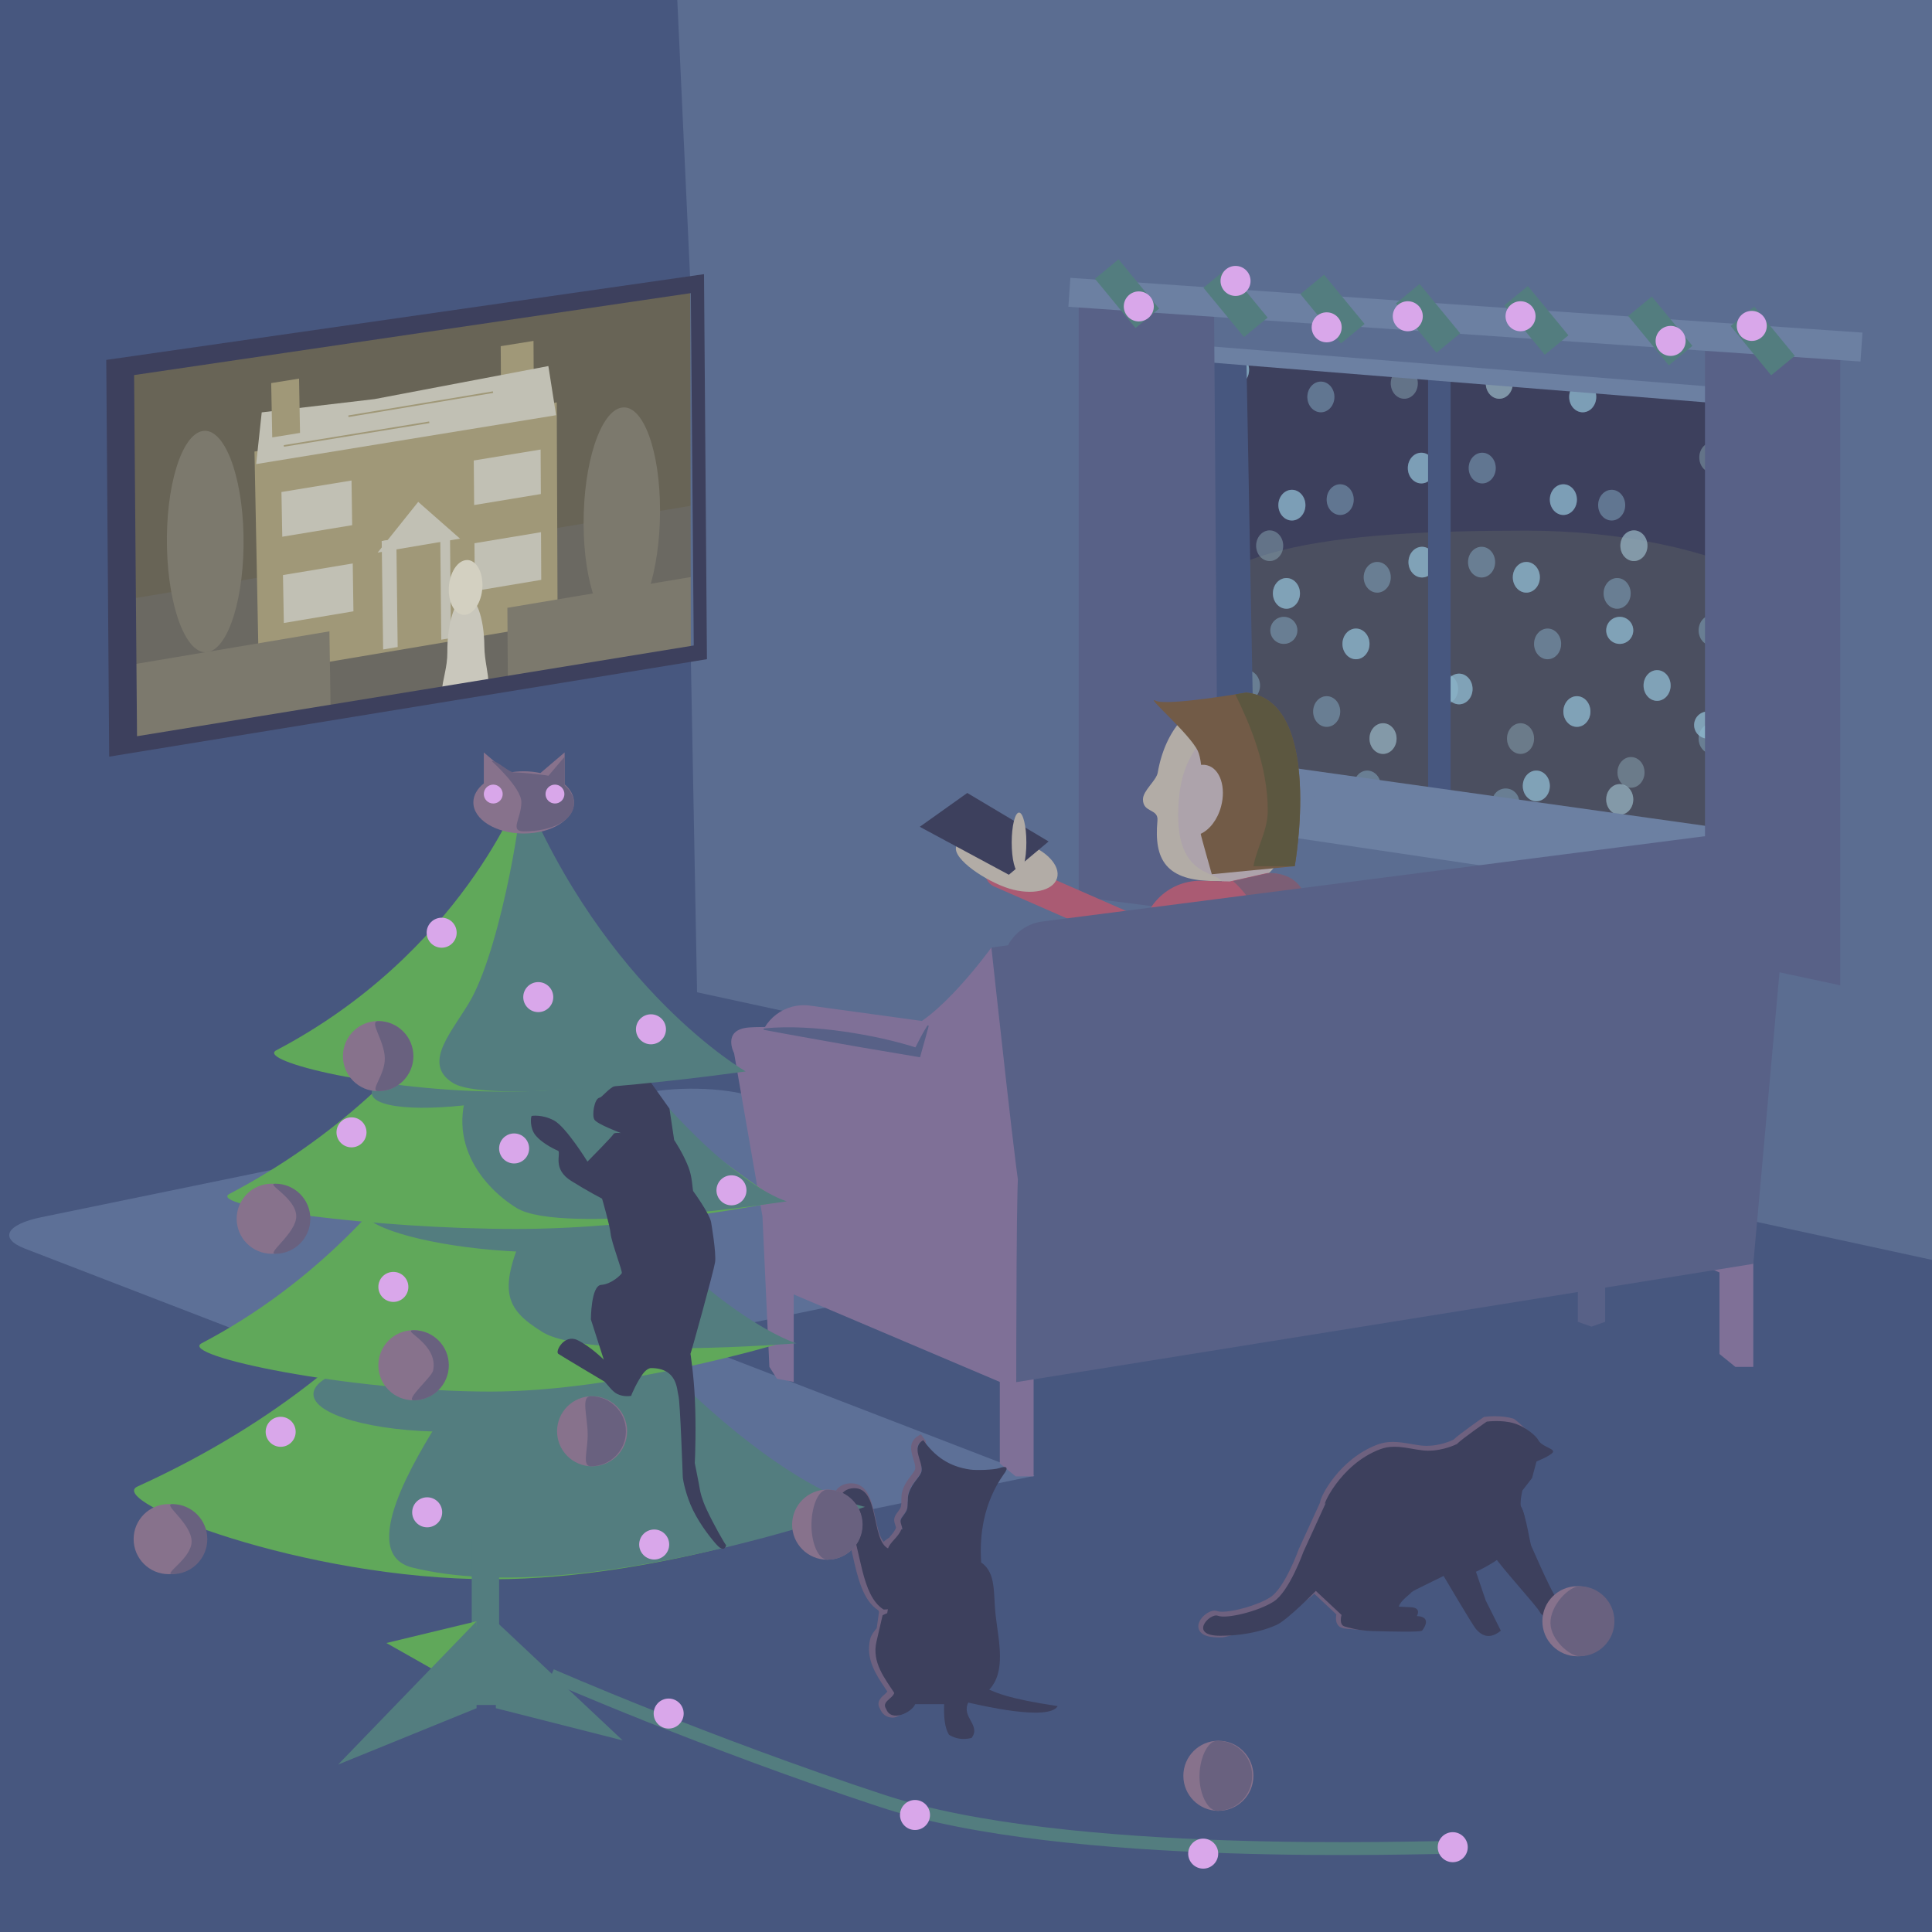 <?xml version="1.0" encoding="utf-8"?>
<!-- Generator: Adobe Illustrator 15.1.0, SVG Export Plug-In . SVG Version: 6.00 Build 0)  -->
<!DOCTYPE svg PUBLIC "-//W3C//DTD SVG 1.1//EN" "http://www.w3.org/Graphics/SVG/1.1/DTD/svg11.dtd">
<svg version="1.1" id="Layer_1" xmlns="http://www.w3.org/2000/svg" xmlns:xlink="http://www.w3.org/1999/xlink" x="0px" y="0px"
	 width="1200px" height="1200px" viewBox="0 0 1200 1200" enable-background="new 0 0 1200 1200" xml:space="preserve">
<style>
	#snow-1,#snow-2 {
		animation: snowfall 10s linear infinite;
		transform: translateY(-1000px);
	}
	#snow-3,#snow-4 {
		animation: snowfall 12s linear infinite;
		transform: translateY(-1000px);
		opacity: 0.25;
	}
	#snow-2,#snow-4 {
		animation-delay: 6s;
	}
	@keyframes snowfall {
		0% {
			transform: translateY(-450px);
		}
		100% {
			transform: translateY(500px);
		}
	}
	#snow {
		animation: snowdrift 5s ease-in-out infinite alternate;
		transform: translateX(0px);
	}
	@keyframes snowdrift {
		0%{
			transform: translateX(-50px);
		}
		100% {
			transform: translateX(50px);
		}
	}
	#tree-body {
		transform: rotate(0deg);
		transform-origin: 300px 952px;
		animation: tree-sway-base 2s ease-in-out infinite alternate;
	}
	#tree-l1,#tree-l2,#tree-l3, #tree-l4 {
		transform: rotate(0deg);
		transform-origin: 300px 952px;
	}
	#tree-l1 {
		animation-delay: 0.3s;
		animation: tree-sway-l1 2s ease-in-out infinite alternate;
	}
	#tree-l2 {
		animation-delay: 0.2s;
		animation: tree-sway-l2 2s ease-in-out infinite alternate;
	}
	#tree-l3 {
		animation-delay: 0.1s;
		animation: tree-sway-l3 2s ease-in-out infinite alternate;
	}
	#tree-l4 {
		animation-delay: 0.07s;
		animation: tree-sway-l4 2s ease-in-out infinite alternate;
	}
	@keyframes tree-sway-base {
		0% {
			transform: rotate(5deg);
		}
		100% {
			transform: rotate(-5deg);
		}
	}
	@keyframes tree-sway-l1 {
		0% {
			transform: rotate(8deg);
		}
		100% {
			transform: rotate(-8deg);
		}
	}
	@keyframes tree-sway-l2 {
		0% {
			transform: rotate(13deg);
		}
		100% {
			transform: rotate(-13deg);
		}
	}
	@keyframes tree-sway-l3 {
		0% {
			transform: rotate(23deg);
		}
		100% {
			transform: rotate(-23deg);
		}
	}
	@keyframes tree-sway-l4 {
		0% {
			transform: rotate(27deg);
		}
		100% {
			transform: rotate(-27deg);
		}
	}
	#cat-2-arm {
		animation: cat-2-play 2s linear infinite;
		transform: rotate(0deg);
		transform-origin: 599px 990px;
		animation-delay: 0.9s;
	}
	@keyframes cat-2-play {
		0% {
			transform: rotate(0deg);
		}
		10% {
			transform: rotate(-20deg);
		}
		20%, 70% {
			transform: rotate(0deg);
		}
		100% {
			transform: rotate(10deg);
		}
	}
	#bauble-tree-cat {
		transform: translateY(0px);
		animation: bauble-tree-jiggle 2s linear infinite;
		animation-delay: 0.8s;
	}
	@keyframes bauble-tree-jiggle {
		0%, 10% {
			transform: translateY(0px);
		}
		20% {
			transform: translateY(40px);
		}
		24% {
			transform: translateY(-20px);
		}
		28% {
			transform: translateY(10px);
		}
		32% {
			transform: translateY(-5px);
		}
		35%, 100% {
			transform: translateY(0px);
		}
		
	}
	#cat-3-arm {
		animation: cat-3-play 3s linear infinite;
		transform: rotate(0deg);
		transform-origin: 925px 948px;
	}
	@keyframes cat-3-play {
		0% {
			transform: rotate(0deg);
		}
		10% {
			transform: rotate(-60deg);
		}
		15% {
			transform: rotate(10deg);
		}
		45% {
			transform: rotate(0deg);
		}
		50% {
			transform: rotate(-20deg);
		}
		55% {
			transform: rotate(30deg);
		}
		70%,75% {
			transform: rotate(0deg);
		}
		82% {
			transform: rotate(-20deg);
		}
		88% {
			transform: rotate(50deg);
		}
		95% {
			transform: rotate(0deg);
		}
	}
	#cat-3-bauble {
		transform: translate(0px, 0px);
		animation: bauble-jiggle 0.5s ease-out infinite;
	}
	#tree-topper {
		transform: translate(0px, 0px);
		animation: bauble-jiggle 1.5s ease-out infinite;
	}
	@keyframes bauble-jiggle {
		0% {
			transform: translate(0px, 0px);
		}
		25% {
			transform: translate(-5px, 5px);
		}
		50% {
			transform: translate(5px, -5px);
		}
		75% {
			transform: translate(-5px, -5px);
		}
		100% {
			transform: translate(0px, 0px);
		}
	}
	
	#survival-foot {
		transform: translateY(-10px);
		animation: footdown 5s ease-in infinite;
		animation-delay: 9s;
	}

	@keyframes footdown {
		0% {
			transform: translateY(-10px);
		}
		90%,95% {
			transform: translateY(50px);
		}
		100% {
			transform: translateY(-10px);
		}
	}

	#comedy-hero {
		transform: rotate(0deg);
		transform-origin: 260px 501px;
		animation: hero-rotate 1.5s linear infinite alternate;
	}
	#comedy-hero {
		transform: rotate(0deg);
		transform-origin: 260px 501px;
		animation: hero-rotate 1.5s linear infinite alternate;
	}

	@keyframes hero-rotate {
		0% {
			transform: rotate(-10deg);
		}
		100% {
			transform: rotate(10deg);
		}
	}
	#hero-arm-l, #hero-arm-r {
		transform: translateX;
		animation: hero-arms 0.25s linear infinite alternate;
	}
	@keyframes hero-arms {
		0% {
			transform: translateX(-5px);
		}
		100% {
			transform: translateX(5px);
		}
	}

	#classic-person-head-1, #classic-person-head-2 {
		transform: rotate(0deg);
		animation: classic-talk 2s infinite;
	}
	#classic-person-head-1 {
		transform-origin: 220px 343px;
	}
	#classic-person-head-2 {
		transform-origin: 317px 350px;
		animation-delay: 1s;
	}
	@keyframes classic-talk {
		0% {
			transform: rotate(0deg);
		}
		10% {
			transform: rotate(-3deg);
		}
		20% {
			transform: rotate(5deg);
		}
		30%, 100% {
			transform: rotate(0deg);
		}
	}

	#trip-lady {
		transform: translate(0px, 10px) scale(1.3);
		transform-origin: 287px 445px;
		animation: walk-to-door 3s linear infinite alternate;
	}

	@keyframes walk-to-door {
		0%,20% {
			transform: translate(0px, 10px) scale(1.3);
		}
		80%, 100% {
			transform: translate(-25px, -10px) scale(1);
		}
	}

	#person-arm {
		transform: rotate(-60deg);
		transform-origin: 721px 636px;
		animation: change-channel 10s infinite;
	}

	@keyframes change-channel {
		0%,85% {
			transform: rotate(-60deg);
		}
		89%, 95%{
			transform: rotate(0deg);
		}
		100%{
			transform: rotate(-60deg);
		}
	}

	#thumb {
		transform: rotate(0deg);
		transform-origin: 649px 531px;
		animation: thumb-press 10s infinite;
	}

	@keyframes thumb-press {
		0%, 85% {
			transform: rotate(-30deg);
		}
		89% {
			transform: rotate(-50deg);
		}
		92%, 100% {
			transform: rotate(-30deg);
		}
	}

	#survival, #comedy, #classic {
		opacity: 0;
		animation: film-start 40s linear infinite;
	}
	#survival {
		animation-delay: 9s;
	}
	#comedy {
		animation-delay: 19s;
	}
	#classic {
		animation-delay: 29s;
	}

	@keyframes film-start {
		0%,25% {
			opacity: 1;
		}
		25.1%,100% {
			opacity: 0;
		}
	}
	@keyframes lightfade {
		0% {
			fill: #69617F;
		}
		100% {
			fill: #D9A7EA;
		}
	}
	#light, #light_1_, #light_2_, #light_3_, #light_4_, #light_5_, #light_6_ {
		animation: lightfade 0.5s infinite alternate;
	}
	#light, #light_2_, #light_4_, #light_6_ {
		animation-delay: 0.5s;
	}
	#light_7_, #light_8_, #light_9_, #light_10_, #light_11_, #light_12_, #light_13_, #light_14_, #light_15_, #light_16_, #light_17_, #light_18_, #light_19_, #light_20_, #light_21_ {
		animation: lightfade 1s infinite alternate;
	}
	#light_8_, #light_10_, #light_12_, #light_14_, #light_16_, #light_18_, #light_20_ {
		animation-delay: 1s;
	}
</style>
<g id="Layer_2">
	<g>
		<g id="tv">
			<g id="trip">
				<g>
					<polygon fill="#686456" points="457.58,397.816 66.366,464.407 59.669,223.458 458.895,159.837 					"/>
					<polygon fill="#6B6962" points="457.58,397.816 66.366,464.407 63.908,374.81 458.102,309.323 					"/>
					<polygon fill="#A09878" points="331.522,239.395 311.197,242.685 310.995,215.019 331.367,211.747 					"/>
					<polygon fill="#A09878" points="346.343,387.092 160.778,418.428 158.063,280.451 345.805,249.923 					"/>
					<polygon fill="#C1C0B4" points="345.406,257.889 159.105,288.25 162.561,256.13 232.634,247.886 340.599,227.366 					"/>
					<polygon fill="#A09878" points="186.346,268.884 169.09,271.688 168.442,237.944 185.747,235.158 					"/>
					<polygon fill="#C1C0B4" points="219.527,379.698 176.301,386.946 175.759,357.184 219.095,349.976 					"/>
					<polygon fill="#C1C0B4" points="336.179,360.161 294.941,367.063 294.698,337.412 336.041,330.547 					"/>
					<polygon fill="#C1C0B4" points="218.745,326.197 175.323,333.372 174.811,305.591 218.335,298.453 					"/>
					<polygon fill="#C1C0B4" points="335.928,306.856 294.503,313.689 294.27,286.012 335.791,279.214 					"/>
					<polygon fill="#C1C0B4" points="246.997,401.875 237.968,403.398 237.094,336.067 246.175,334.563 					"/>
					<polygon fill="#C1C0B4" points="280.104,396.287 274.085,397.303 273.418,330.049 279.472,329.046 					"/>
					<polygon fill="#C1C0B4" points="279.52,333.99 237.159,341.018 237.094,336.067 279.472,329.046 					"/>
					<polygon fill="#C1C0B4" points="259.758,311.729 285.726,334.555 234.564,343.22 					"/>
					<line fill="none" stroke="#A09878" stroke-miterlimit="10" x1="216.417" y1="258.537" x2="306.229" y2="243.569"/>
					<line fill="none" stroke="#A09878" stroke-miterlimit="10" x1="176.314" y1="276.982" x2="266.625" y2="262.292"/>
					<path fill="#7C796D" d="M151.253,332.434c0.77,37.89-9.193,70.384-22.246,72.582c-13.049,2.196-24.373-26.781-25.295-64.728
						c-0.929-37.949,9.017-70.45,22.218-72.59C139.135,265.557,150.476,294.542,151.253,332.434z"/>
					<path fill="#7C796D" d="M409.97,317.325c-0.063,37.582-10.688,69.831-23.725,72.033s-23.672-26.521-23.762-64.158
						c-0.097-37.641,10.511-69.896,23.699-72.042C399.37,251.011,410.025,279.741,409.97,317.325z"/>
					<polygon fill="#7C796D" points="205.345,439.712 72.337,462.388 71.055,414.613 204.603,392.138 					"/>
					<polygon fill="#7C796D" points="457.58,397.816 315.42,421.969 315.144,377.524 457.846,353.571 					"/>
					<g id="trip-lady">
						<path fill="#C9C7BC" d="M297.649,403.748c0.107,13.971,7.954,24.492-8.631,26.8c-18.99,2.646-8.927-9.829-9.055-23.809
							c-0.129-13.98,3.732-25.981,8.627-26.805C293.484,379.113,297.542,389.774,297.649,403.748z"/>
						<path fill="#D3D0C1" d="M296.743,374.319c0.057,7.193-3.497,13.632-7.938,14.38c-4.44,0.748-8.093-4.481-8.159-11.68
							c-0.066-7.196,3.485-13.634,7.937-14.377C293.033,361.898,296.686,367.126,296.743,374.319z"/>
					</g>
				</g>
			</g>
			<g id="classic">
				<g>
					<polygon fill="#828282" points="482,406.889 19,469.326 19,200.676 482,170.666 					"/>
					<polygon fill="#7C7C7C" points="14,255.333 83.779,349.75 48.891,457.713 180.141,321.317 30.615,203.292 					"/>
					<g>
						<path fill="#999999" d="M218.031,376.766c1.351-3.378,3.012-6.354,4.77-9.204c1.774-2.827,3.646-5.526,5.646-8.059
							c3.98-5.082,8.34-9.668,12.989-13.873c4.647-4.199,9.582-8.021,14.773-11.505c5.192-3.474,10.672-6.576,16.485-9.243
							l5.518-2.525l1.313,0.346c3.757,0.988,7.479,2.213,11.147,3.771c1.833,0.788,3.66,1.621,5.464,2.6
							c1.806,0.966,3.6,2.014,5.351,3.339c-2.138,1.228-4.232,2.179-6.315,3.048c-2.085,0.881-4.147,1.616-6.203,2.306
							c-4.108,1.359-8.166,2.383-12.188,3.168l6.83-2.209c-4.206,4.72-8.748,9.025-13.573,12.979
							c-4.828,3.961-9.914,7.605-15.287,10.893c-5.371,3.299-11.031,6.237-17.071,8.699c-3.01,1.245-6.149,2.329-9.385,3.29
							C225.041,375.529,221.692,376.347,218.031,376.766z"/>
					</g>
					<path fill="#666666" d="M257.742,411.844c0,71.178-98.515,85.719-98.515,12.594c0-71.203,0-112.835,49.258-135.21
						C233.948,277.847,257.742,342.54,257.742,411.844z"/>
					<g>
						<path fill="#999999" d="M325.265,368.7c-5.686-0.428-10.313-1.91-14.733-3.603c-4.371-1.749-8.317-3.923-11.977-6.391
							c-3.634-2.498-7.001-5.268-10.053-8.358c-3.057-3.092-5.814-6.485-8.185-10.27l6.289,1.417
							c-1.53-0.009-3.067-0.066-4.611-0.174c-0.771-0.042-1.548-0.132-2.322-0.205c-0.773-0.066-1.55-0.157-2.331-0.274
							c-0.778-0.101-1.558-0.214-2.343-0.363c-0.782-0.127-1.568-0.289-2.355-0.465c-1.577-0.356-3.159-0.758-4.768-1.362
							c1.364-1.26,2.754-2.318,4.15-3.33c0.698-0.503,1.398-0.993,2.104-1.447c0.702-0.477,1.409-0.918,2.117-1.347
							c0.706-0.445,1.416-0.863,2.128-1.256c0.712-0.401,1.421-0.817,2.138-1.187c1.429-0.762,2.864-1.473,4.306-2.135l1.602-0.735
							l4.688,2.17c4.223,1.949,8.057,4.275,11.592,6.889c3.541,2.604,6.766,5.514,9.724,8.682c2.933,3.187,5.578,6.652,7.799,10.531
							C322.392,359.411,324.357,363.533,325.265,368.7z"/>
					</g>
					<g id="classic-person-head-1">
						<path fill="#999999" d="M250.954,282.118c0,3.614-6.272-0.916-6.27,2.354c0.028,26.167,4.58,31.317-24.557,37.521
							c-13.409,2.874-24.449-18.098-24.449-43.492c0-25.395,10.947-46.82,24.449-47.855c10.881-0.834,20.102,11.665,23.271,29.65
							C244.165,264.625,250.954,277.262,250.954,282.118z"/>
						<polygon fill="#6D6D6D" points="243.354,252.873 232.592,238.67 223.517,268.426 199.54,281.237 196.679,300.489 
							182.772,243.167 220.025,213.82 239.993,227.733 						"/>
					</g>
					<path fill="#B5B5B5" d="M302.802,410.305c12.448,56.244,62.715,48.524,62.715-9.614c0-56.232,16.39-96.301-27.148-106.19
						C315.861,289.249,289.31,348.873,302.802,410.305z"/>
					<g id="classic-person-head-2">
						<path fill="#999999" d="M307.229,278.092c0.125,3.547-6.8,7.41-6.757,10.313c0.056,3.723,5.011,12.925,5.05,15.681
							c0.184,12.918-0.902,16.531,11.895,13.7c12.995-2.864,27.863-4.407,33.842-26.872c5.979-22.389,0.522-41.952-12.188-43.779
							C326.358,245.288,306.432,255.371,307.229,278.092z"/>
						<polygon fill="#6D6D6D" points="308.449,262.353 329.748,251.786 331.256,276.505 334.471,335.45 347.894,303.546 
							372.357,258.262 346.108,232.43 317.073,241.14 						"/>
					</g>
					<polygon fill="#7C7C7C" points="400.68,174.488 421.3,226.966 376.625,374.635 398.962,410.013 448.793,328.602 
						472.849,215.757 					"/>
					<g>
						<path fill="#999999" d="M203.776,394.523c1.351-3.396,3.012-6.392,4.77-9.26c1.773-2.844,3.646-5.563,5.646-8.112
							c3.98-5.117,8.34-9.739,12.989-13.979c4.646-4.234,9.582-8.09,14.773-11.609c5.192-3.508,10.672-6.645,16.485-9.345
							l5.518-2.557l1.313,0.341c3.757,0.977,7.479,2.192,11.147,3.742c1.833,0.784,3.66,1.612,5.464,2.588
							c1.806,0.962,3.599,2.007,5.351,3.331c-2.138,1.241-4.232,2.206-6.315,3.085c-2.085,0.895-4.147,1.64-6.203,2.34
							c-4.108,1.382-8.166,2.426-12.188,3.23l6.829-2.245c-4.206,4.755-8.748,9.096-13.574,13.084
							c-4.828,3.996-9.914,7.675-15.286,10.997c-5.371,3.333-11.031,6.306-17.071,8.801c-3.01,1.262-6.149,2.362-9.385,3.339
							C210.785,393.253,207.436,394.087,203.776,394.523z"/>
					</g>
					<g>
						<path fill="#5B5B5B" d="M180.385,331.436c1.733-0.1,3.24-0.083,4.829-0.11c1.616-0.04,3.023,0.026,4.526,0.043
							c1.407,0.067,2.871,0.104,4.23,0.194c1.34,0.1,2.738,0.17,4.032,0.293l3.858,0.379c1.418,0.059,0.406,1.357,0.883,1.896
							l1.78,3.782l7.125,15.085l14.249,29.986l-28.213-3.761l10.271-8.613l2.567-2.147c0.884-0.683,1.453-1.724,2.296-2.453
							c0.829-0.744,2.156-0.925,3.342-1.265l3.617-0.95c4.828-1.262,9.742-2.424,14.792-3.431
							c4.985-1.078,10.096-2.017,15.395-2.741c-1.548,4.935-3.286,9.66-5.147,14.252c-1.796,4.669-3.729,9.189-5.749,13.618
							l-1.518,3.321c-0.526,1.085-0.911,2.327-1.794,3.015c-0.869,0.703-2.012,1.099-2.839,1.849l-2.568,2.155l-10.271,8.648
							L201.183,420.5l-9.316-19.629l-14.248-30.229l-7.125-15.207l-1.781-3.811c-0.117-0.729-1.724-0.687-0.899-1.903l2.079-3.442
							c0.7-1.15,1.504-2.354,2.25-3.527c0.766-1.183,1.636-2.419,2.449-3.625c0.909-1.255,1.724-2.461,2.746-3.773
							C178.333,334.06,179.246,332.806,180.385,331.436z"/>
					</g>
					<g>
						<path fill="#999999" d="M325.265,392.444c-5.686-0.39-10.313-1.841-14.732-3.503c-4.371-1.72-8.317-3.867-11.978-6.311
							c-3.634-2.474-7.001-5.221-10.053-8.291c-3.057-3.07-5.814-6.446-8.185-10.215l6.289,1.375
							c-1.53,0.001-3.067-0.046-4.611-0.143c-0.771-0.037-1.548-0.121-2.322-0.189c-0.773-0.061-1.55-0.146-2.331-0.258
							c-0.778-0.096-1.558-0.204-2.343-0.348c-0.782-0.122-1.568-0.278-2.355-0.448c-1.577-0.345-3.159-0.737-4.768-1.33
							c1.364-1.269,2.754-2.337,4.15-3.358c0.698-0.508,1.398-1.002,2.104-1.461c0.702-0.482,1.409-0.927,2.117-1.361
							c0.706-0.45,1.416-0.873,2.128-1.271c0.712-0.405,1.421-0.827,2.138-1.201c1.429-0.771,2.864-1.492,4.306-2.164l1.602-0.746
							l4.688,2.139c4.223,1.92,8.057,4.221,11.592,6.811c3.541,2.58,6.766,5.468,9.724,8.616c2.933,3.167,5.578,6.615,7.799,10.479
							C322.392,383.174,324.357,387.283,325.265,392.444z"/>
					</g>
					<g>
						<path fill="#AFAFAF" d="M339.868,328.016c0.925,1.581,1.55,3.104,2.082,4.608c0.547,1.507,0.932,2.983,1.271,4.452
							c0.642,2.928,0.941,5.792,0.96,8.605c0.053,5.627-0.955,11.064-2.728,16.367c-1.793,5.304-4.382,10.474-8.021,15.466
							c-1.813,2.501-3.915,4.955-6.356,7.353c-1.245,1.194-2.528,2.384-3.979,3.545c-1.435,1.165-2.964,2.313-4.796,3.411
							c-0.935-1.577-1.565-3.103-2.102-4.611c-0.551-1.512-0.938-2.995-1.283-4.472c-0.645-2.946-0.948-5.833-0.965-8.669
							c-0.045-5.674,0.961-11.158,2.763-16.493c1.821-5.326,4.409-10.505,8.056-15.48c1.815-2.485,3.913-4.915,6.352-7.278
							c1.239-1.177,2.521-2.345,3.967-3.481C336.522,330.199,338.045,329.079,339.868,328.016z"/>
					</g>
				</g>
			</g>
			<g id="comedy">
				<g>
					<polygon fill="#CCCCCC" points="484.174,391.488 42.648,481.015 26.89,240.275 478.052,166.215 					"/>
					<polygon fill="#588387" points="242.223,440.042 140.316,460.859 102.543,273.55 206.221,255.575 					"/>
					<polygon fill="#588387" points="299.379,428.461 401.474,407.946 422.005,218.848 318.075,236.422 					"/>
					<g>
						<g id="comedy-hero">
							<path fill="#BC5C5C" d="M304.844,341.525c1.721,40.589-17.414,71.23-42.393,76.211
								c-24.972,4.994-46.551-17.927-48.616-59.069c-2.063-40.674-31.777-72.239,42.009-82.672
								C334.6,264.908,303.067,300.095,304.844,341.525z"/>
							<polygon fill="#AD9751" points="273.963,374.055 252.076,378.273 247.327,278.445 269.416,274.553 							"/>
							<path fill="#CEB9AF" d="M286.669,251.486c0.953,21.256,1.721,38.479-27.876,43.776
								c-29.589,5.313-30.452-12.062-31.523-33.504c-1.075-21.451,11.39-41.074,27.851-43.82
								C271.581,215.198,285.71,230.224,286.669,251.486z"/>
							<path fill="#BC5C5C" d="M286.65,251.064c0.468,10.398-14.714,5.561-29.562,8.133c-14.846,2.576-29.315,12.625-29.839,2.135
								c-1.084-21.621,11.388-41.074,27.85-43.818C271.561,214.775,285.684,229.632,286.65,251.064z"/>
							<polygon fill="#AD9751" points="261.898,249.993 252.408,251.625 250.262,207.1 259.791,205.53 							"/>
							<g id="hero-arm-l">
								<path fill="#BC5C5C" d="M163.291,379.322c-20.716,3.633-37.747,0.501-38.045-6.999c-0.3-7.503,16.294-16.464,37.061-20.017
									c20.771-3.543,37.811-0.396,38.056,7.024C200.61,366.747,184.009,375.696,163.291,379.322z"/>
								<path fill="#BC5C5C" d="M219.913,333.463c-6.195,19.852-19.212,34.73-29.096,33.193
									c-9.889-1.544-12.948-18.996-6.811-38.942c6.158-19.913,19.231-34.696,29.18-33.058
									C223.128,296.286,226.128,313.644,219.913,333.463z"/>
								<path fill="#AD9751" d="M141.902,364.14c0.519,9.157-6.564,18.021-15.817,19.801c-9.25,1.78-17.19-4.231-17.736-13.435
									c-0.547-9.205,6.532-18.075,15.809-19.812C133.438,348.961,141.384,354.98,141.902,364.14z"/>
							</g>
							<g id="hero-arm-r">
								<path fill="#BC5C5C" d="M296.498,319.34c7.924,16.971,22.091,26.514,31.678,21.364c9.592-5.139,11.01-22.959,3.133-39.856
									c-7.906-16.942-22.153-26.612-31.792-21.548C289.884,284.375,288.546,302.324,296.498,319.34z"/>
								<path fill="#BC5C5C" d="M356.429,342.597c20.732-4.235,37.231-13.463,36.847-20.618c-0.385-7.161-17.554-9.6-38.339-5.448
									c-20.78,4.165-37.263,13.417-36.825,20.659C318.547,344.426,335.698,346.843,356.429,342.597z"/>
								<path fill="#AD9751" d="M409.263,314.229c0.293,8.799-7.662,17.459-17.771,19.349c-10.104,1.892-18.559-3.745-18.884-12.592
									c-0.325-8.85,7.626-17.519,17.763-19.36C400.51,299.784,408.968,305.428,409.263,314.229z"/>
							</g>
							<path fill="#BC5C5C" d="M258.834,450.232c-8.605,27.557-25.711,48.574-38.248,46.871
								c-12.546-1.717-15.859-25.641-7.356-53.363c8.544-27.661,25.758-48.502,38.408-46.62
								C264.279,398.991,267.482,422.736,258.834,450.232z"/>
							<path fill="#BC5C5C" d="M272.345,447.462c10.907,23.414,29.563,36.742,41.728,29.864c12.174-6.86,13.318-31.217,2.495-54.497
								c-10.88-23.368-29.685-36.938-41.943-30.211C262.376,399.364,261.382,423.96,272.345,447.462z"/>
						</g>
					</g>
				</g>
			</g>
			<g id="survival">
				<g>
					<polygon fill="#66645F" points="461.192,395.744 57.295,469.015 60.562,237.027 464.459,154.569 					"/>
					<polygon fill="#898989" points="259.797,432.222 245.412,434.833 246.448,359.87 253.729,352.247 260.833,357.156 					"/>
					<g id="survival-foot">
						<path fill="#DDBFAF" d="M192.285,232.515c0,0,5.422,72.575-1.297,93.23c-6.717,20.631,19.137,11.39,38.542,3.298
							c19.406-8.106,49.103-14.613,92.431-17.7c34.429-2.42,65.889-36.714,30.359-25.396c-28.815,9.161-58.916-2.807-77.967-20.31
							c-10.134-9.276-9.234-29.77-8.984-47.891L192.285,232.515z"/>
						<polygon fill="#514B3B" points="272.548,241.162 184.948,258.654 186.839,122.648 267.99,105.375 						"/>
					</g>
				</g>
			</g>
		</g>
		<path fill="#47577F" d="M0-1v1202h1200V-1H0z M79.65,463.172L77.83,228.711l355.805-50.717l1.819,227.181L79.65,463.172z"/>
	</g>
	<g id="outdoor">
		<rect x="712" y="188" fill="#3D405D" width="401" height="401"/>
		<path fill="#4B4F60" d="M1163.404,436.798c0,59.206-96.448,107.202-215.426,107.202s-215.426-86.266-215.426-145.472
			c0-59.207,96.448-68.933,215.426-68.933S1163.404,377.591,1163.404,436.798z"/>
		<g id="snow">
			<g id="snow-4" opacity="0.5">
				<circle fill="#91BDD4" cx="672.802" cy="458.744" r="8.401"/>
				<circle fill="#91BDD4" cx="935.207" cy="498.148" r="8.401"/>
				<circle fill="#91BDD4" cx="742.812" cy="450.344" r="8.401"/>
				<circle fill="#91BDD4" cx="700.806" cy="408.338" r="8.401"/>
				<circle fill="#91BDD4" cx="797.418" cy="391.535" r="8.401"/>
				<ellipse fill="#91BDD4" cx="849.226" cy="488.148" rx="8.401" ry="9.525"/>
				<ellipse fill="#91BDD4" cx="780.615" cy="553.957" rx="8.401" ry="9.525"/>
				<ellipse fill="#95B2BF" cx="797.418" cy="496.55" rx="8.4" ry="9.526"/>
				<ellipse fill="#95B2BF" cx="700.806" cy="544.156" rx="8.401" ry="9.525"/>
				<ellipse fill="#91BDD4" cx="832.423" cy="608.564" rx="8.4" ry="9.525"/>
				<ellipse fill="#91BDD4" cx="889.234" cy="554.156" rx="8.401" ry="9.525"/>
				<ellipse fill="#95B2BF" cx="944.438" cy="458.744" rx="8.401" ry="9.525"/>
				<ellipse fill="#91BDD4" cx="897.234" cy="427.94" rx="8.401" ry="9.525"/>
				<ellipse fill="#91BDD4" cx="961.24" cy="399.938" rx="8.401" ry="9.526"/>
				<ellipse fill="#95B2BF" cx="1013.047" cy="479.748" rx="8.4" ry="9.526"/>
				<ellipse fill="#91BDD4" cx="824.022" cy="441.942" rx="8.401" ry="9.526"/>
				<ellipse fill="#95B2BF" cx="944.438" cy="643.568" rx="8.401" ry="9.524"/>
				<ellipse fill="#91BDD4" cx="978.041" cy="563.758" rx="8.401" ry="9.525"/>
				<ellipse fill="#91BDD4" cx="734.409" cy="339.729" rx="8.401" ry="9.526"/>
				<ellipse fill="#91BDD4" cx="832.423" cy="310.325" rx="8.4" ry="9.526"/>
				<ellipse fill="#91BDD4" cx="920.635" cy="290.723" rx="8.4" ry="9.526"/>
				<ellipse fill="#91BDD4" cx="1122.24" cy="378.127" rx="8.401" ry="9.526"/>
				<ellipse fill="#91BDD4" cx="1063.453" cy="391.535" rx="8.401" ry="9.525"/>
				<ellipse fill="#91BDD4" cx="743.211" cy="617.773" rx="8.401" ry="9.525"/>
				<ellipse fill="#91BDD4" cx="1013.047" cy="685.574" rx="8.4" ry="9.525"/>
				<ellipse fill="#91BDD4" cx="1130.662" cy="553.957" rx="8.401" ry="9.525"/>
				<ellipse fill="#95B2BF" cx="1113.86" cy="488.148" rx="8.401" ry="9.525"/>
				<ellipse fill="#91BDD4" cx="1063.453" cy="458.744" rx="8.401" ry="9.525"/>
				<ellipse fill="#91BDD4" cx="1055.052" cy="598.764" rx="8.4" ry="9.526"/>
				<circle fill="#91BDD4" cx="695.802" cy="208.745" r="8.401"/>
				<circle fill="#91BDD4" cx="732.207" cy="238.148" r="8.401"/>
				<circle fill="#95B2BF" cx="765.812" cy="200.344" r="8.401"/>
				<circle fill="#91BDD4" cx="723.806" cy="158.338" r="8.401"/>
				<circle fill="#91BDD4" cx="820.418" cy="141.536" r="8.401"/>
				<ellipse fill="#95B2BF" cx="872.226" cy="238.148" rx="8.401" ry="9.526"/>
				<ellipse fill="#95B2BF" cx="788.615" cy="338.957" rx="8.401" ry="9.525"/>
				<ellipse fill="#91BDD4" cx="820.418" cy="246.55" rx="8.4" ry="9.526"/>
				<ellipse fill="#91BDD4" cx="687.401" cy="323.56" rx="8.401" ry="9.525"/>
				<ellipse fill="#91BDD4" cx="723.806" cy="294.156" rx="8.401" ry="9.525"/>
				<ellipse fill="#91BDD4" cx="855.423" cy="358.564" rx="8.4" ry="9.525"/>
				<ellipse fill="#91BDD4" cx="920.234" cy="349.156" rx="8.401" ry="9.525"/>
				<ellipse fill="#91BDD4" cx="967.438" cy="208.745" rx="8.401" ry="9.526"/>
				<ellipse fill="#91BDD4" cx="904.234" cy="123.94" rx="8.401" ry="9.525"/>
				<ellipse fill="#95B2BF" cx="984.24" cy="149.937" rx="8.401" ry="9.526"/>
				<ellipse fill="#91BDD4" cx="1036.047" cy="229.748" rx="8.4" ry="9.526"/>
				<ellipse fill="#91BDD4" cx="847.022" cy="191.942" rx="8.401" ry="9.526"/>
				<ellipse fill="#91BDD4" cx="1004.438" cy="368.568" rx="8.401" ry="9.524"/>
				<ellipse fill="#91BDD4" cx="1001.041" cy="313.758" rx="8.401" ry="9.525"/>
				<ellipse fill="#95B2BF" cx="757.409" cy="89.729" rx="8.401" ry="9.526"/>
				<ellipse fill="#91BDD4" cx="855.423" cy="60.325" rx="8.4" ry="9.526"/>
				<ellipse fill="#91BDD4" cx="984.24" cy="70.126" rx="8.401" ry="9.526"/>
				<ellipse fill="#91BDD4" cx="1086.453" cy="141.536" rx="8.401" ry="9.525"/>
				<ellipse fill="#91BDD4" cx="774.211" cy="425.773" rx="8.401" ry="9.525"/>
				<ellipse fill="#91BDD4" cx="1095.047" cy="424.574" rx="8.4" ry="9.525"/>
				<ellipse fill="#91BDD4" cx="1122.662" cy="264.957" rx="8.401" ry="9.525"/>
				<ellipse fill="#95B2BF" cx="1063.86" cy="284.148" rx="8.401" ry="9.526"/>
				<ellipse fill="#91BDD4" cx="1086.453" cy="208.745" rx="8.401" ry="9.526"/>
				<ellipse fill="#91BDD4" cx="1078.052" cy="348.764" rx="8.4" ry="9.526"/>
			</g>
			<g id="snow-3" opacity="0.5">
				<circle fill="#91BDD4" cx="672.802" cy="458.744" r="8.401"/>
				<circle fill="#91BDD4" cx="935.207" cy="498.148" r="8.401"/>
				<circle fill="#91BDD4" cx="742.812" cy="450.344" r="8.401"/>
				<circle fill="#91BDD4" cx="700.806" cy="408.338" r="8.401"/>
				<circle fill="#91BDD4" cx="797.418" cy="391.535" r="8.401"/>
				<ellipse fill="#91BDD4" cx="849.226" cy="488.148" rx="8.401" ry="9.525"/>
				<ellipse fill="#91BDD4" cx="780.615" cy="553.957" rx="8.401" ry="9.525"/>
				<ellipse fill="#95B2BF" cx="797.418" cy="496.55" rx="8.4" ry="9.526"/>
				<ellipse fill="#95B2BF" cx="700.806" cy="544.156" rx="8.401" ry="9.525"/>
				<ellipse fill="#91BDD4" cx="832.423" cy="608.564" rx="8.4" ry="9.525"/>
				<ellipse fill="#91BDD4" cx="889.234" cy="554.156" rx="8.401" ry="9.525"/>
				<ellipse fill="#95B2BF" cx="944.438" cy="458.744" rx="8.401" ry="9.525"/>
				<ellipse fill="#91BDD4" cx="897.234" cy="427.94" rx="8.401" ry="9.525"/>
				<ellipse fill="#91BDD4" cx="961.24" cy="399.938" rx="8.401" ry="9.526"/>
				<ellipse fill="#95B2BF" cx="1013.047" cy="479.748" rx="8.4" ry="9.526"/>
				<ellipse fill="#91BDD4" cx="824.022" cy="441.942" rx="8.401" ry="9.526"/>
				<ellipse fill="#95B2BF" cx="944.438" cy="643.568" rx="8.401" ry="9.524"/>
				<ellipse fill="#91BDD4" cx="978.041" cy="563.758" rx="8.401" ry="9.525"/>
				<ellipse fill="#91BDD4" cx="734.409" cy="339.729" rx="8.401" ry="9.526"/>
				<ellipse fill="#91BDD4" cx="832.423" cy="310.325" rx="8.4" ry="9.526"/>
				<ellipse fill="#91BDD4" cx="920.635" cy="290.723" rx="8.4" ry="9.526"/>
				<ellipse fill="#91BDD4" cx="1122.24" cy="378.127" rx="8.401" ry="9.526"/>
				<ellipse fill="#91BDD4" cx="1063.453" cy="391.535" rx="8.401" ry="9.525"/>
				<ellipse fill="#91BDD4" cx="743.211" cy="617.773" rx="8.401" ry="9.525"/>
				<ellipse fill="#91BDD4" cx="1013.047" cy="685.574" rx="8.4" ry="9.525"/>
				<ellipse fill="#91BDD4" cx="1130.662" cy="553.957" rx="8.401" ry="9.525"/>
				<ellipse fill="#95B2BF" cx="1113.86" cy="488.148" rx="8.401" ry="9.525"/>
				<ellipse fill="#91BDD4" cx="1063.453" cy="458.744" rx="8.401" ry="9.525"/>
				<ellipse fill="#91BDD4" cx="1055.052" cy="598.764" rx="8.4" ry="9.526"/>
				<circle fill="#91BDD4" cx="695.802" cy="208.745" r="8.401"/>
				<circle fill="#91BDD4" cx="732.207" cy="238.148" r="8.401"/>
				<circle fill="#95B2BF" cx="765.812" cy="200.344" r="8.401"/>
				<circle fill="#91BDD4" cx="723.806" cy="158.338" r="8.401"/>
				<circle fill="#91BDD4" cx="820.418" cy="141.536" r="8.401"/>
				<ellipse fill="#95B2BF" cx="872.226" cy="238.148" rx="8.401" ry="9.526"/>
				<ellipse fill="#95B2BF" cx="788.615" cy="338.957" rx="8.401" ry="9.525"/>
				<ellipse fill="#91BDD4" cx="820.418" cy="246.55" rx="8.4" ry="9.526"/>
				<ellipse fill="#91BDD4" cx="687.401" cy="323.56" rx="8.401" ry="9.525"/>
				<ellipse fill="#91BDD4" cx="723.806" cy="294.156" rx="8.401" ry="9.525"/>
				<ellipse fill="#91BDD4" cx="855.423" cy="358.564" rx="8.4" ry="9.525"/>
				<ellipse fill="#91BDD4" cx="920.234" cy="349.156" rx="8.401" ry="9.525"/>
				<ellipse fill="#91BDD4" cx="967.438" cy="208.745" rx="8.401" ry="9.526"/>
				<ellipse fill="#91BDD4" cx="904.234" cy="123.94" rx="8.401" ry="9.525"/>
				<ellipse fill="#95B2BF" cx="984.24" cy="149.937" rx="8.401" ry="9.526"/>
				<ellipse fill="#91BDD4" cx="1036.047" cy="229.748" rx="8.4" ry="9.526"/>
				<ellipse fill="#91BDD4" cx="847.022" cy="191.942" rx="8.401" ry="9.526"/>
				<ellipse fill="#91BDD4" cx="1004.438" cy="368.568" rx="8.401" ry="9.524"/>
				<ellipse fill="#91BDD4" cx="1001.041" cy="313.758" rx="8.401" ry="9.525"/>
				<ellipse fill="#95B2BF" cx="757.409" cy="89.729" rx="8.401" ry="9.526"/>
				<ellipse fill="#91BDD4" cx="855.423" cy="60.325" rx="8.4" ry="9.526"/>
				<ellipse fill="#91BDD4" cx="984.24" cy="70.126" rx="8.401" ry="9.526"/>
				<ellipse fill="#91BDD4" cx="1086.453" cy="141.536" rx="8.401" ry="9.525"/>
				<ellipse fill="#91BDD4" cx="774.211" cy="425.773" rx="8.401" ry="9.525"/>
				<ellipse fill="#91BDD4" cx="1095.047" cy="424.574" rx="8.4" ry="9.525"/>
				<ellipse fill="#91BDD4" cx="1122.662" cy="264.957" rx="8.401" ry="9.525"/>
				<ellipse fill="#95B2BF" cx="1063.86" cy="284.148" rx="8.401" ry="9.526"/>
				<ellipse fill="#91BDD4" cx="1086.453" cy="208.745" rx="8.401" ry="9.526"/>
				<ellipse fill="#91BDD4" cx="1078.052" cy="348.764" rx="8.4" ry="9.526"/>
			</g>
			<g id="snow-2" opacity="0.5">
				<circle fill="#91BDD4" cx="1130.662" cy="458.744" r="8.401"/>
				<circle fill="#91BDD4" cx="868.258" cy="498.148" r="8.401"/>
				<circle fill="#91BDD4" cx="1060.653" cy="450.344" r="8.401"/>
				<circle fill="#91BDD4" cx="1102.658" cy="408.338" r="8.401"/>
				<circle fill="#91BDD4" cx="1006.046" cy="391.535" r="8.401"/>
				<ellipse fill="#91BDD4" cx="954.239" cy="488.148" rx="8.401" ry="9.525"/>
				<ellipse fill="#91BDD4" cx="1022.849" cy="553.957" rx="8.401" ry="9.525"/>
				<ellipse fill="#95B2BF" cx="1006.046" cy="496.55" rx="8.4" ry="9.526"/>
				<ellipse fill="#95B2BF" cx="1102.658" cy="544.156" rx="8.401" ry="9.525"/>
				<ellipse fill="#91BDD4" cx="971.041" cy="608.564" rx="8.401" ry="9.525"/>
				<ellipse fill="#91BDD4" cx="914.231" cy="554.156" rx="8.401" ry="9.525"/>
				<ellipse fill="#95B2BF" cx="859.027" cy="458.744" rx="8.401" ry="9.525"/>
				<ellipse fill="#91BDD4" cx="906.231" cy="427.94" rx="8.401" ry="9.525"/>
				<ellipse fill="#91BDD4" cx="842.225" cy="399.938" rx="8.4" ry="9.526"/>
				<ellipse fill="#95B2BF" cx="790.418" cy="479.748" rx="8.4" ry="9.526"/>
				<ellipse fill="#91BDD4" cx="979.443" cy="441.942" rx="8.401" ry="9.526"/>
				<ellipse fill="#95B2BF" cx="859.027" cy="643.568" rx="8.401" ry="9.524"/>
				<ellipse fill="#91BDD4" cx="825.422" cy="563.758" rx="8.4" ry="9.525"/>
				<ellipse fill="#91BDD4" cx="1069.055" cy="339.729" rx="8.4" ry="9.526"/>
				<ellipse fill="#91BDD4" cx="971.041" cy="310.325" rx="8.401" ry="9.526"/>
				<ellipse fill="#91BDD4" cx="882.83" cy="290.723" rx="8.4" ry="9.526"/>
				<ellipse fill="#91BDD4" cx="681.225" cy="378.127" rx="8.4" ry="9.526"/>
				<ellipse fill="#91BDD4" cx="740.011" cy="391.535" rx="8.4" ry="9.525"/>
				<ellipse fill="#91BDD4" cx="1060.252" cy="617.773" rx="8.4" ry="9.525"/>
				<ellipse fill="#91BDD4" cx="790.418" cy="685.574" rx="8.4" ry="9.525"/>
				<ellipse fill="#91BDD4" cx="672.802" cy="553.957" rx="8.4" ry="9.525"/>
				<ellipse fill="#95B2BF" cx="689.604" cy="488.148" rx="8.401" ry="9.525"/>
				<ellipse fill="#91BDD4" cx="740.011" cy="458.744" rx="8.4" ry="9.525"/>
				<ellipse fill="#91BDD4" cx="748.412" cy="598.764" rx="8.401" ry="9.526"/>
				<circle fill="#91BDD4" cx="1107.662" cy="208.745" r="8.401"/>
				<circle fill="#91BDD4" cx="1071.258" cy="238.148" r="8.401"/>
				<circle fill="#95B2BF" cx="1037.653" cy="200.344" r="8.401"/>
				<circle fill="#91BDD4" cx="1079.658" cy="158.338" r="8.401"/>
				<circle fill="#91BDD4" cx="983.046" cy="141.536" r="8.401"/>
				<ellipse fill="#95B2BF" cx="931.239" cy="238.148" rx="8.401" ry="9.526"/>
				<ellipse fill="#95B2BF" cx="1014.849" cy="338.957" rx="8.401" ry="9.525"/>
				<ellipse fill="#91BDD4" cx="983.046" cy="246.55" rx="8.4" ry="9.526"/>
				<ellipse fill="#91BDD4" cx="1116.063" cy="323.56" rx="8.401" ry="9.525"/>
				<ellipse fill="#91BDD4" cx="1079.658" cy="294.156" rx="8.401" ry="9.525"/>
				<ellipse fill="#91BDD4" cx="948.041" cy="358.564" rx="8.401" ry="9.525"/>
				<ellipse fill="#91BDD4" cx="883.231" cy="349.156" rx="8.401" ry="9.525"/>
				<ellipse fill="#91BDD4" cx="836.027" cy="208.745" rx="8.401" ry="9.526"/>
				<ellipse fill="#91BDD4" cx="899.231" cy="123.94" rx="8.401" ry="9.525"/>
				<ellipse fill="#95B2BF" cx="819.225" cy="149.937" rx="8.4" ry="9.526"/>
				<ellipse fill="#91BDD4" cx="767.418" cy="229.748" rx="8.4" ry="9.526"/>
				<ellipse fill="#91BDD4" cx="956.443" cy="191.942" rx="8.401" ry="9.526"/>
				<ellipse fill="#91BDD4" cx="799.027" cy="368.568" rx="8.401" ry="9.524"/>
				<ellipse fill="#91BDD4" cx="802.422" cy="313.758" rx="8.4" ry="9.525"/>
				<ellipse fill="#95B2BF" cx="1046.055" cy="89.729" rx="8.4" ry="9.526"/>
				<ellipse fill="#91BDD4" cx="948.041" cy="60.325" rx="8.401" ry="9.526"/>
				<ellipse fill="#91BDD4" cx="819.225" cy="70.126" rx="8.4" ry="9.526"/>
				<ellipse fill="#91BDD4" cx="717.011" cy="141.536" rx="8.4" ry="9.525"/>
				<ellipse fill="#91BDD4" cx="1029.252" cy="425.773" rx="8.4" ry="9.525"/>
				<ellipse fill="#91BDD4" cx="708.418" cy="424.574" rx="8.4" ry="9.525"/>
				<ellipse fill="#91BDD4" cx="680.802" cy="264.957" rx="8.4" ry="9.525"/>
				<ellipse fill="#95B2BF" cx="739.604" cy="284.148" rx="8.401" ry="9.526"/>
				<ellipse fill="#91BDD4" cx="717.011" cy="208.745" rx="8.4" ry="9.526"/>
				<ellipse fill="#91BDD4" cx="725.412" cy="348.764" rx="8.401" ry="9.526"/>
			</g>
			<g id="snow-1" opacity="0.5">
				<circle fill="#91BDD4" cx="1130.662" cy="458.744" r="8.401"/>
				<circle fill="#91BDD4" cx="868.258" cy="498.148" r="8.401"/>
				<circle fill="#91BDD4" cx="1060.653" cy="450.344" r="8.401"/>
				<circle fill="#91BDD4" cx="1102.658" cy="408.338" r="8.401"/>
				<circle fill="#91BDD4" cx="1006.046" cy="391.535" r="8.401"/>
				<ellipse fill="#91BDD4" cx="954.239" cy="488.148" rx="8.401" ry="9.525"/>
				<ellipse fill="#91BDD4" cx="1022.849" cy="553.957" rx="8.401" ry="9.525"/>
				<ellipse fill="#95B2BF" cx="1006.046" cy="496.55" rx="8.4" ry="9.526"/>
				<ellipse fill="#95B2BF" cx="1102.658" cy="544.156" rx="8.401" ry="9.525"/>
				<ellipse fill="#91BDD4" cx="971.041" cy="608.564" rx="8.401" ry="9.525"/>
				<ellipse fill="#91BDD4" cx="914.231" cy="554.156" rx="8.401" ry="9.525"/>
				<ellipse fill="#95B2BF" cx="859.027" cy="458.744" rx="8.401" ry="9.525"/>
				<ellipse fill="#91BDD4" cx="906.231" cy="427.94" rx="8.401" ry="9.525"/>
				<ellipse fill="#91BDD4" cx="842.225" cy="399.938" rx="8.4" ry="9.526"/>
				<ellipse fill="#95B2BF" cx="790.418" cy="479.748" rx="8.4" ry="9.526"/>
				<ellipse fill="#91BDD4" cx="979.443" cy="441.942" rx="8.401" ry="9.526"/>
				<ellipse fill="#95B2BF" cx="859.027" cy="643.568" rx="8.401" ry="9.524"/>
				<ellipse fill="#91BDD4" cx="825.422" cy="563.758" rx="8.4" ry="9.525"/>
				<ellipse fill="#91BDD4" cx="1069.055" cy="339.729" rx="8.4" ry="9.526"/>
				<ellipse fill="#91BDD4" cx="971.041" cy="310.325" rx="8.401" ry="9.526"/>
				<ellipse fill="#91BDD4" cx="882.83" cy="290.723" rx="8.4" ry="9.526"/>
				<ellipse fill="#91BDD4" cx="681.225" cy="378.127" rx="8.4" ry="9.526"/>
				<ellipse fill="#91BDD4" cx="740.011" cy="391.535" rx="8.4" ry="9.525"/>
				<ellipse fill="#91BDD4" cx="1060.252" cy="617.773" rx="8.4" ry="9.525"/>
				<ellipse fill="#91BDD4" cx="790.418" cy="685.574" rx="8.4" ry="9.525"/>
				<ellipse fill="#91BDD4" cx="672.802" cy="553.957" rx="8.4" ry="9.525"/>
				<ellipse fill="#95B2BF" cx="689.604" cy="488.148" rx="8.401" ry="9.525"/>
				<ellipse fill="#91BDD4" cx="740.011" cy="458.744" rx="8.4" ry="9.525"/>
				<ellipse fill="#91BDD4" cx="748.412" cy="598.764" rx="8.401" ry="9.526"/>
				<circle fill="#91BDD4" cx="1107.662" cy="208.745" r="8.401"/>
				<circle fill="#91BDD4" cx="1071.258" cy="238.148" r="8.401"/>
				<circle fill="#95B2BF" cx="1037.653" cy="200.344" r="8.401"/>
				<circle fill="#91BDD4" cx="1079.658" cy="158.338" r="8.401"/>
				<circle fill="#91BDD4" cx="983.046" cy="141.536" r="8.401"/>
				<ellipse fill="#95B2BF" cx="931.239" cy="238.148" rx="8.401" ry="9.526"/>
				<ellipse fill="#95B2BF" cx="1014.849" cy="338.957" rx="8.401" ry="9.525"/>
				<ellipse fill="#91BDD4" cx="983.046" cy="246.55" rx="8.4" ry="9.526"/>
				<ellipse fill="#91BDD4" cx="1116.063" cy="323.56" rx="8.401" ry="9.525"/>
				<ellipse fill="#91BDD4" cx="1079.658" cy="294.156" rx="8.401" ry="9.525"/>
				<ellipse fill="#91BDD4" cx="948.041" cy="358.564" rx="8.401" ry="9.525"/>
				<ellipse fill="#91BDD4" cx="883.231" cy="349.156" rx="8.401" ry="9.525"/>
				<ellipse fill="#91BDD4" cx="836.027" cy="208.745" rx="8.401" ry="9.526"/>
				<ellipse fill="#91BDD4" cx="899.231" cy="123.94" rx="8.401" ry="9.525"/>
				<ellipse fill="#95B2BF" cx="819.225" cy="149.937" rx="8.4" ry="9.526"/>
				<ellipse fill="#91BDD4" cx="767.418" cy="229.748" rx="8.4" ry="9.526"/>
				<ellipse fill="#91BDD4" cx="956.443" cy="191.942" rx="8.401" ry="9.526"/>
				<ellipse fill="#91BDD4" cx="799.027" cy="368.568" rx="8.401" ry="9.524"/>
				<ellipse fill="#91BDD4" cx="802.422" cy="313.758" rx="8.4" ry="9.525"/>
				<ellipse fill="#95B2BF" cx="1046.055" cy="89.729" rx="8.4" ry="9.526"/>
				<ellipse fill="#91BDD4" cx="948.041" cy="60.325" rx="8.401" ry="9.526"/>
				<ellipse fill="#91BDD4" cx="819.225" cy="70.126" rx="8.4" ry="9.526"/>
				<ellipse fill="#91BDD4" cx="717.011" cy="141.536" rx="8.4" ry="9.525"/>
				<ellipse fill="#91BDD4" cx="1029.252" cy="425.773" rx="8.4" ry="9.525"/>
				<ellipse fill="#91BDD4" cx="708.418" cy="424.574" rx="8.4" ry="9.525"/>
				<ellipse fill="#91BDD4" cx="680.802" cy="264.957" rx="8.4" ry="9.525"/>
				<ellipse fill="#95B2BF" cx="739.604" cy="284.148" rx="8.401" ry="9.526"/>
				<ellipse fill="#91BDD4" cx="717.011" cy="208.745" rx="8.4" ry="9.526"/>
				<ellipse fill="#91BDD4" cx="725.412" cy="348.764" rx="8.401" ry="9.526"/>
			</g>
		</g>
	</g>
</g>
<g id="Layer_1_1_">
	<rect x="439" y="572" fill="#47577F" width="762" height="629"/>
	<polygon fill="#47577F" points="779,482 774,214 733,214 738,484.333 	"/>
	<path id="far_wall" fill="#5B6D91" d="M1202-1H420.636l8.087,175.288l0.368,234.35l3.871,207.687L1201,782.75L1202-1z M1063,527.5
		L742.318,478l-6.659-259L1063,245.34V527.5z"/>
	<g id="window">
		<polygon fill="#47577F" points="901,499 887,496 887,231 901,231 		"/>
		<path fill="#6C80A2" d="M1065.365,532.224c-1.544,9.778-11.233,16.374-21.646,23.731L721,508l-0.032-22.016L775,473l285,40.05
			c10.409,1.644,16.933,15.247,15.389,25.025L1065.365,532.224z"/>
		<path fill="#6C80A2" d="M1070,533.332L739.61,483.305l-7.004-269.734L1070,240.726V533.332z M749.39,482.696L1060,521.668V249.954
			L742.894,224.43L749.39,482.696z"/>
	</g>
	<g>
		<g>
			<g enable-background="new    ">
				<g>
					<defs>
						<polygon id="SVGID_1_" points="472.068,951.696 -13.968,764.182 440.856,670.668 926.893,858.183 						"/>
					</defs>
					<clipPath id="SVGID_2_">
						<use xlink:href="#SVGID_1_"  overflow="visible"/>
					</clipPath>
					<g clip-path="url(#SVGID_2_)">
						<g>
							<g>
								<g>
									<path fill="#5D7097" d="M401.187,678.824L25.701,756.025c-21.913,4.506-26.487,13.241-10.231,19.514l427.16,164.8
										c16.256,6.271,47.194,7.706,69.107,3.201l130.874-26.908l-221.77-85.56l284.28-58.449l-234.827-90.598
										C454.037,675.754,423.092,674.32,401.187,678.824"/>
								</g>
							</g>
						</g>
					</g>
				</g>
			</g>
		</g>
	</g>
	<polygon fill="#586187" points="1143,612 1059,594 1059,218 1143,218 	"/>
	<polygon fill="#586187" points="756.763,568.094 670,557 670,181 754,181 	"/>
	
		<rect x="663.967" y="190.001" transform="matrix(-0.998 -0.069 0.069 -0.998 1805.115 459.991)" fill="#6C80A2" width="492.978" height="17.999"/>
	<g id="person">
		<g id="person-arm">
			
				<line fill="none" stroke="#AA5B73" stroke-width="19" stroke-linecap="round" stroke-linejoin="round" stroke-miterlimit="10" x1="621.379" y1="541.951" x2="721.674" y2="585.903"/>
			<path fill="#B2ACA6" d="M656.531,545.491c-2.422,7.855-15.731,10.727-29.729,6.413c-13.998-4.314-35.34-18.303-32.918-26.16
				s27.69-6.607,41.688-2.292C649.569,527.767,658.952,537.634,656.531,545.491z"/>
			<polygon fill="#3D405D" points="651.305,522.649 626.61,543.321 571.284,513.54 600.791,492.533 			"/>
			
				<ellipse id="thumb" transform="matrix(0.459 -0.888 0.888 0.459 -122.657 845.049)" fill="#B2ACA6" cx="632.939" cy="523.296" rx="4.551" ry="18.589"/>
		</g>
		<path fill="#B2ACA6" d="M799.82,497.356c0,57.677-22.298,49.882-44.957,49.882c-30.729,0-38.215-13.271-35.953-37.521
			c0.717-7.673-9.005-4.668-9.005-13.233c0-5.448,8.321-11.606,9.193-16.641c4.614-26.627,20.637-44.525,39.691-44.525
			C781.45,435.318,799.82,463.093,799.82,497.356z"/>
		<path fill="#ADA3AB" d="M755.041,439.874c7.354,15.628-19.139,15.671-22.806,56.122c-5.151,56.836,31.771,41.688,26.813,56
			c19.333,0.688,36.244,0.117,36.244-50.113C795.293,468.015,777.342,440.504,755.041,439.874z"/>
		<path fill="#725B47" d="M774.068,430.17c0,0-49.322,8.552-56.307,5.065c-6.983-3.487,20.95,20.246,26.188,31.097
			c0.97,2.004,1.638,5.092,2.086,8.757c1.302-0.149,2.602-0.058,3.871,0.287c7.945,2.153,11.744,13.641,8.488,25.652
			c-2.226,8.21-7.173,14.376-12.616,16.875c-0.052,0.683,6.9,25.098,6.9,25.098l51.506-5
			C804.186,538,822.518,435.152,774.068,430.17z"/>
		<line fill="none" x1="720.985" y1="517.14" x2="722.811" y2="538.439"/>
		<path fill="#AA5B73" d="M813,667.136c0,20.173-16.298,36.527-36.472,36.527L745.498,710C725.324,710,709,693.646,709,673.474
			v-89.904c0-20.173,16.354-36.526,36.525-36.526l18.246,0.452l23.317-5.233c20.172,0,25.909,14.798,25.909,34.972v89.902H813z"/>
		<path fill="#5C5740" d="M774.068,430.17c0,0-2.644,0.456-6.788,1.117c8.692,17.795,20.153,43.853,20.153,72.307
			c0,12.284-7.026,23.407-8.881,34.407h25.633C804.186,538,822.518,435.152,774.068,430.17z"/>
		<path fill="#7C5E75" d="M788.041,542.261l-22.189,4.97c21.855,19.144,37.3,65.955,37.3,120.673c0,9.036-0.43,17.858-1.231,26.377
			c7.422-6.687,12.08-16.369,12.08-27.145v-89.903C814,557.059,808.215,542.261,788.041,542.261z"/>
	</g>
	<g id="sofa">
		<path fill="#7F7097" d="M711.782,683.162c-2.128,15.51-16.427,26.359-31.937,24.229L495.27,682.068
			c-15.51-2.127-26.359-16.427-24.23-31.938l0.178-1.294c2.128-15.51,16.427-26.359,31.937-24.229l184.577,25.323
			c15.51,2.127,26.358,16.427,24.23,31.938L711.782,683.162z"/>
		<path fill="#7F7097" d="M455.967,654.198l17.601,101.275l4.313,93.505l4.697,7.386L493,858.34V804l128,54.34V909l9.87,8H642v-64
			l4.446-126.594l-30.671-137.878c0,0-33.962,47.17-56.604,52.112c0,0-77.24-3.869-94.111-2.453S455.967,654.198,455.967,654.198z"
			/>
		<path fill="#7F7097" d="M900.131,569.877l20.437,117.598l4.313,93.504L940,790.34V736l128,54.34V841l9.87,8H1089v-64
			l4.446-126.594l-30.671-127.878c0,0-33.962,37.17-56.604,42.112L900.131,569.877z"/>
		<polygon fill="#586187" points="997,821 988.5,824 980,821 980,764 997,764 		"/>
		<path fill="#586187" d="M631.21,858.472c0,0-0.006-157.498,1.845-125.136c1.851,32.361-17.278-144.808-17.278-144.808l497-68
			L1089,785"/>
		<path fill="#586187" d="M1093.05,544.822c2.039,15.521-8.892,29.759-24.413,31.797l-413.719,53.268
			c-15.521,2.039-29.76-8.891-31.799-24.414l-0.17-1.295c-2.039-15.521,8.892-29.758,24.413-31.797l413.72-53.268
			c15.521-2.039,29.759,8.891,31.798,24.414L1093.05,544.822z"/>
		<g>
			<path fill="#586187" d="M474.424,638.824c8.457-0.928,16.75-0.912,24.979-0.523c8.227,0.404,16.38,1.223,24.478,2.37
				c16.188,2.329,32.188,5.737,47.894,10.854l-5.119,3.197c0.689-1.515,1.406-3.021,2.13-4.525l2.276-4.484
				c0.728-1.504,1.612-2.962,2.415-4.444c0.399-0.74,0.836-1.473,1.284-2.199c0.439-0.729,0.876-1.46,1.355-2.18l0.77,0.224
				c-1.768,6.347-3.461,12.715-5.288,19.044l-0.154,0.53l-0.549-0.093l-24.18-4.08c-8.062-1.355-16.123-2.705-24.165-4.169
				l-24.143-4.301c-8.053-1.405-16.085-2.925-24.12-4.431L474.424,638.824z"/>
		</g>
	</g>
	<g id="cat-2">
		<g>
			<g>
				<path fill="#6E617F" d="M544.547,1011.236c-1.705,2.126-3.469,4.323-4.063,6.798c-2.947,12.272,3.663,22.146,8.975,30.077
					c0.579,0.863,1.147,1.713,1.69,2.545c-0.448,0.635-1.207,1.303-1.947,1.954c-1.963,1.729-5.229,4.602-2.563,8.807
					c1.335,3.35,4.101,5.438,7.811,5.438c4.811,0,10.836-6.855,13.193-9.855H575l4.5-5c0,0-27.488-88.447-26.967-89.483
					c0.876-1.736,2.217-4.256,3.12-5.294c1.692-1.944,3.611-4.149,4.656-7.041c0.494-1.364,0.02-2.807-0.439-4.199
					c-0.209-0.637-0.559-1.698-0.488-2.044c0.178-0.794,0.862-1.703,1.589-2.667c0.903-1.2,1.93-2.563,2.389-4.243
					c0.469-1.716,0.479-3.446,0.487-5.121c0.01-1.701,0.019-3.309,0.491-4.805c1.069-3.396,3.014-5.931,4.727-8.166
					c1.656-2.158,3.086-4.023,3.352-6.192c0.301-2.463-0.505-5.098-1.282-7.645c-1.359-4.449-1.853-6.972-0.109-8.797
					c1.289,1.676,2.615,3.21,3.977,4.633v-6.061c-0.653-0.816-1.306-1.654-1.947-2.545l-1.059-1.466l-1.564,0.904
					c-6.417,3.714-4.514,9.947-3.121,14.499c0.687,2.247,1.335,4.369,1.138,5.99c-0.133,1.086-1.255,2.55-2.555,4.244
					c-1.82,2.374-4.084,5.328-5.367,9.396c-0.654,2.071-0.666,4.149-0.677,5.983c-0.009,1.482-0.018,2.882-0.347,4.091
					c-0.257,0.94-0.97,1.889-1.726,2.891c-0.949,1.26-1.93,2.563-2.297,4.199c-0.315,1.407,0.168,2.875,0.594,4.169
					c0.179,0.54,0.443,1.345,0.447,1.669c-0.801,2.152-2.367,3.953-3.883,5.695"/>
				<polygon fill="#6E617F" points="658,1057.121 658,1057.355 658.122,1057.14 				"/>
			</g>
			<path fill="#3D405D" d="M544.43,1019.501c-3.161,13.166,5.529,23.413,11,32c-1.029,3.675-8.099,5.389-5,10
				c3.175,8.509,16.097,1.924,18-3c6,0,12,0,18,0c-0.269,7.601,0.225,14.443,3,19c4.108,2.502,8.428,3.257,14,2
				c6.121-7.916-6.566-12.978-2-22c6.535,1.43,50.033,11.851,55.516,2.188c-31.334-4.666-37.979-8.391-42.516-10.188
				c10.445-11.295,6.004-29.272,4-46c-1.574-13.141,0.588-26.526-9-33c-1.148-16.812,1.334-36.813,14-54.813
				c0,0,5.518-6.666-2.881-3.791c-3.109,1.064-13.998,1.443-17.898,0.888c-13.443-1.918-22.037-8.333-29.221-18.283
				c-7.703,4.456-0.279,13.091-1,19c-0.43,3.532-5.816,7.08-8,14c-1.064,3.373-0.152,6.896-1,10c-0.717,2.631-3.457,4.578-4,7
				c-0.392,1.747,1.516,4.575,1,6"/>
		</g>
		<g id="cat-2-arm">
			<path fill="#6E617F" d="M559.824,949.925c-1.086,1.199-10.065,6.37-10.934,7.741c-2.617-2.893-3.901-8.91-5.149-14.76
				c-2.14-10.033-4.565-21.403-14.789-21.603c-0.222-0.005-0.445-0.004-0.676,0.004c-5.909,0.179-9.938,3.621-11.058,9.445
				c-0.975,5.076,1.408,8.303,3.713,11.422c1.115,1.511,2.269,3.073,3.148,4.94c2.384,5.058,3.925,11.879,5.557,19.102
				c3.085,13.653,6.272,27.768,15.848,33.952c2.516,3.567-0.646,4.543,5.583,1.793L559.824,949.925z"/>
			<path fill="#3D405D" d="M554.003,999.025c-2.003,0.694-5.15,0.694-5.15,0.694c-14.119-8.71-13.984-37.565-20.984-52.419
				c-2.823-5.992-7.936-8.73-6.707-15.133c1.048-5.451,4.678-7.688,9.154-7.823c16.098-0.487,10.637,32.037,21.275,37.422
				c1.376-4.154,6.332-6.896,8.231-11.843c0,0,18.989,2.415,19.675,8.075C581.109,971.275,564.07,995.531,554.003,999.025z"/>
		</g>
	</g>
	<g id="tree">
		<g id="tree-body">
			<g id="tree-l1">
				<path fill="#60A85A" d="M309.639,716.323c0,0-45.342,125.595-224.271,206.991c-19.728,8.973,102.259,57.633,220.329,57.604
					c108.627-0.024,220.368-42.997,220.368-42.997S336.086,837.121,309.639,716.323z"/>
				<path fill="#537D7F" d="M304.966,716.323c6.034,8.708-0.856,115.638-30.496,163.175c-16.052,25.743-53.214,85.585-18.226,94.18
					c105.001,25.794,281.032-37.755,281.032-37.755S446.018,919.813,304.966,716.323z"/>
				<ellipse fill="#537D7F" cx="277.7" cy="865.905" rx="83.013" ry="23.358"/>
				<g>
					<circle fill="#87728C" cx="104.762" cy="955.981" r="21.762"/>
					<path fill="#69617F" d="M128.763,955.981c0,12.02-9.763,21.763-21.763,21.763c-5.761,0,12.245-10.029,12.015-20.459
						c-0.25-11.298-18.254-23.065-12.015-23.065C119,934.22,128.763,943.963,128.763,955.981z"/>
				</g>
				<g>
					<circle fill="#87728C" cx="367.762" cy="888.981" r="21.762"/>
					<path fill="#69617F" d="M388.763,888.981c0,12.02-9.763,21.763-21.763,21.763c-5.761,0-1.756-10.029-1.985-20.459
						c-0.25-11.298-4.254-23.065,1.985-23.065C379,867.22,388.763,876.963,388.763,888.981z"/>
				</g>
				<g id="bauble-tree-cat">
					<circle fill="#87728C" cx="513.762" cy="946.981" r="21.762"/>
					<path fill="#69617F" d="M535.763,946.981c0,12.02-9.763,21.763-21.763,21.763c-5.761,0-9.756-10.029-9.985-20.459
						c-0.25-11.298,3.746-23.065,9.985-23.065C526,925.22,535.763,934.963,535.763,946.981z"/>
				</g>
				<circle id="light_17_" fill="#D9A7EA" cx="174.326" cy="889.321" r="9.321"/>
				<circle id="light_16_" fill="#D9A7EA" cx="265.326" cy="939.321" r="9.321"/>
				<circle id="light_15_" fill="#D9A7EA" cx="406.326" cy="959.321" r="9.321"/>
			</g>
			<g id="tree-l2">
				<path fill="#60A85A" d="M307.666,633.811c0,0-49.445,130.64-182.478,200.552c-14.666,7.708,91.761,29.983,179.545,29.962
					c80.762-0.021,179.935-29.962,179.935-29.962S327.328,737.566,307.666,633.811z"/>
				<circle id="light_21_" fill="#D9A7EA" cx="244.326" cy="799.321" r="9.321"/>
				<circle id="light_20_" fill="#D9A7EA" cx="354.326" cy="819.321" r="9.321"/>
				<path fill="#537D7F" d="M304.191,633.811c4.487,7.479,38.845,93.189,23.873,125.586c-19.378,41.931-14.784,53.289,8.817,67.925
					c28.253,17.519,157.785,7.041,157.785,7.041S409.061,808.592,304.191,633.811z"/>
				
					<ellipse transform="matrix(0.084 -0.997 0.997 0.084 -473.817 1001.661)" fill="#537D7F" cx="307.742" cy="758.468" rx="17.925" ry="83.014"/>
				<g>
					<circle fill="#87728C" cx="256.762" cy="847.981" r="21.762"/>
					<path fill="#69617F" d="M278.763,847.981c0,12.02-9.763,21.763-21.763,21.763c-5.761,0,11.171-14.393,12.015-18.459
						C272.5,834.47,248.61,826.22,257,826.22C269,826.22,278.763,835.963,278.763,847.981z"/>
				</g>
			</g>
			<g id="tree-l3">
				<path fill="#60A85A" d="M323.666,555.811c0,0-48.064,115.793-181.097,185.705c-14.666,7.708,90.38,21.83,178.164,21.809
					c80.762-0.021,163.84-17.176,163.84-17.176S343.328,659.566,323.666,555.811z"/>
				
					<ellipse transform="matrix(-0.178 -0.984 0.984 -0.178 -292.327 1086.816)" fill="#537D7F" cx="307.671" cy="665.478" rx="17.925" ry="78.041"/>
				<path fill="#537D7F" d="M320.191,555.811c4.487,7.479,28.55,24.136-22.984,107.984c-24.188,39.354-0.03,71.826,23.57,86.461
					c28.253,17.52,168.007-4.107,168.007-4.107S425.061,730.592,320.191,555.811z"/>
				<g>
					<circle fill="#87728C" cx="168.762" cy="756.981" r="21.762"/>
					<path fill="#69617F" d="M192.763,756.981c0,12.02-9.763,21.763-21.763,21.763c-5.761,0,13.245-13.029,13.015-23.459
						c-0.25-11.298-19.254-20.065-13.015-20.065C183,735.22,192.763,744.963,192.763,756.981z"/>
				</g>
				<path id="cat-1" fill="#3D405D" d="M404.344,672.482l11.464,16.1l2.933,19.49c0,0,5.659,8.393,8.946,17.051
					c2.226,5.861,2.354,12.304,2.785,14.584c0,0,10.131,13.855,11.197,19.355c0,0,3.347,19.297,2.48,24.923
					c-0.864,5.627-14.811,56.047-15.278,56.893c0,0,2.032,13.084,2.724,27.838c0.786,16.796,0.227,35.756-0.059,40.041
					c0,0,2.667,13.135,3.2,16.524c0.217,1.381,1.139,5.763,4.141,12.218c4.359,9.382,11.333,21.572,12.123,22.241
					c0,0-0.801,5.084-5.6,0c-2.552-2.703-10.019-11.695-14.954-21.749c-4.349-8.856-6.375-18.918-6.375-20.901
					c0,0-1.6-46.322-2.666-50.136c-1.065-3.814-0.532-17.218-17.063-17.218c0,0-2.351-0.052-4.992,3.492
					c-3.396,4.55-7.271,13.011-7.271,13.726c0,0-4.424,1.012-8.829-1.197c-3.086-1.549-6.162-6.116-7.7-7.566
					c0,0-26.661-15.849-28.793-17.313c-2.134-1.464,3.73-12.339,11.729-8.596c7.998,3.742,16.529,12.216,16.529,12.216
					l-7.998-24.958c0,0,0-21.045,6.398-21.487c6.398-0.441,12.265-6.197,12.798-7.273c0.532-1.076-6.398-19.037-6.934-24.462
					c-0.532-5.426-5.332-21.816-5.332-21.816s-9.092-4.704-19.194-11.04c-11.781-7.387-6.276-16.687-7.998-18.645
					c0,0-9.406-3.835-14.236-9.814c-3.425-4.239-2.958-10.962-2.294-11.898c0,0,6.399-1.131,13.864,2.824
					c7.465,3.954,20.795,25.563,20.795,25.563s15.794-15.958,16.162-17.088c0.367-1.13,4.634-0.649,4.634-0.649
					s-14.931-5.563-16.53-8.39c-1.6-2.824,0-12.992,3.199-13.559c1.538-0.271,4.352-4.225,7.966-6.497
					c3.904-2.452,8.564-3.228,8.564-3.228l-0.534-12.227L404.344,672.482z"/>
				<circle id="light_19_" fill="#D9A7EA" cx="218.326" cy="703.321" r="9.321"/>
				<circle id="light_18_" fill="#D9A7EA" cx="319.326" cy="713.321" r="9.321"/>
				<circle id="light_7_" fill="#D9A7EA" cx="454.326" cy="739.321" r="9.321"/>
			</g>
			<g id="tree-l4">
				<path fill="#60A85A" d="M323.611,491.811c0,0-37.112,100.163-152.001,160.541c-12.666,6.656,65.658,25.689,141.47,25.67
					c69.747-0.019,141.494-14.832,141.494-14.832S340.593,581.416,323.611,491.811z"/>
				<path fill="#537D7F" d="M323.611,487.811c2.849,6.974-11.55,96.777-30.581,132.039c-10.307,19.097-32.085,40.16-11.701,52.801
					c24.398,15.129,181.828-7.179,181.828-7.179S375.703,615.377,323.611,487.811z"/>
				<g>
					<circle fill="#87728C" cx="234.762" cy="655.981" r="21.762"/>
					<path fill="#69617F" d="M256.763,655.981c0,12.02-9.763,21.763-21.763,21.763c-5.761,0,4.245-10.029,4.015-20.459
						c-0.25-11.298-10.254-23.065-4.015-23.065C247,634.22,256.763,643.963,256.763,655.981z"/>
				</g>
				<circle id="light_14_" fill="#D9A7EA" cx="274.326" cy="579.321" r="9.321"/>
				<circle id="light_13_" fill="#D9A7EA" cx="334.326" cy="619.321" r="9.321"/>
				<circle id="light_12_" fill="#D9A7EA" cx="404.326" cy="639.321" r="9.321"/>
				<g id="tree-topper">
					<path fill="#87728C" d="M350.698,487.161v-19.81l-15.036,12.806c-3.253-0.71-6.751-1.1-10.397-1.1
						c-3.447,0-6.759,0.35-9.859,0.987l-14.904-12.693v19.25c-4.064,3.262-6.487,7.348-6.487,11.785
						c0,10.675,13.992,19.33,31.251,19.33s31.251-8.654,31.251-19.33C356.516,494.199,354.356,490.326,350.698,487.161z"/>
					<path fill="#69617F" d="M350.698,487.832v-17.81l-10.036,11.806c-3.253-0.711-17.751-2.101-21.397-2.101
						c-3.447,0-10.759-7.649-13.859-7.013c0,0,18.334,16.482,18.427,25.396c0.103,9.873-7.637,18.275,1.433,18.275
						c17.259,0,31.251-6.654,31.251-17.33C356.516,494.869,354.356,490.996,350.698,487.832z"/>
					<circle fill="#D9A7EA" cx="306.368" cy="493.204" r="5.867"/>
					<circle fill="#D9A7EA" cx="344.695" cy="493.204" r="5.867"/>
				</g>
			</g>
		</g>
		<g id="tree-legs">
			<rect x="293" y="956" fill="#537D7F" width="17" height="103"/>
			<polyline fill="#60A85A" points="293,1050.5 240,1020.5 296,1007 			"/>
			<polygon fill="#537D7F" points="296,1061 210,1096 296,1007 			"/>
			<polygon fill="#537D7F" points="308,1061 386.75,1081 308,1007 			"/>
		</g>
	</g>
	<g id="cat-3">
		<path fill="#6E617F" d="M842.508,1009.16c-3.106-0.546-5.424-1.197-6.758-1.572c-0.373-0.104-0.672-0.188-0.893-0.244
			c-0.469-0.119-0.644-0.331-0.763-0.544c-0.591-1.054-0.207-3.237,0.068-4.126l0.382-1.201l-18.329-17.145l-1.367,1.414
			c-4.81,4.949-19.487,13.847-24.851,16.258c-14.02,6.304-28.994,11-30.771,11h-0.124l-0.109-0.023
			c-0.719,0.033-1.398,0.023-2.045,0.023c-4.213,0-6.336-0.665-7.375-1.223c-1.276-0.687-1.276-1.366-1.276-1.657
			c0-2.359,3.954-5.728,6.111-5.728c0.182,0,0.28,0.029,0.323,0.047c1.076,0.431,2.496,0.64,4.343,0.64
			c7.954,0,23.326-4.091,31.994-9.564c10.063-6.355,18.665-29.974,19.338-31.856l13.878-30.325l-0.371-0.208
			c0.56-2.316,11.344-24.121,33.286-32.202c2.409-0.888,5.015-1.319,7.961-1.319c3.571,0,7.205,0.633,10.72,1.243
			c3.441,0.599,6.693,1.163,9.938,1.197l0.374,0.002c10.063-0.001,18.269-4.177,18.612-4.354l0.275-0.144l0.221-0.221
			c3.115-3.116,15.471-11.737,17.869-13.401c0.857-0.096,2.855-0.283,5.354-0.283c3.87,0,7.417,0.451,10.259,1.305
			c1.328,0.397,2.599,0.909,3.796,1.481l10.586,5.829c-1.645-0.848-11.398-10.594-13.231-11.144
			c-3.255-0.978-7.094-1.473-11.408-1.473c-3.638,0-6.255,0.361-6.364,0.377l-0.469,0.065l-0.39,0.269
			c-0.604,0.416-14.53,10.034-18.582,13.904c-1.395,0.663-8.391,3.786-16.528,3.787l-0.332-0.002
			c-2.919-0.03-6.016-0.568-9.295-1.139c-3.681-0.641-7.487-1.303-11.403-1.303c-3.427,0-6.482,0.513-9.344,1.565
			c-23.805,8.767-36.005,32.689-35.874,36.04l-13.209,28.864l-0.066,0.164c-0.086,0.24-8.644,24.152-17.734,29.896
			c-7.979,5.039-22.602,8.948-29.857,8.948c-1.717,0-2.525-0.22-2.855-0.353c-0.553-0.221-1.16-0.332-1.811-0.332
			c-4.177,0-10.111,5.033-10.111,9.729c0,2.17,1.201,4.017,3.386,5.188c2.13,1.144,5.16,1.712,9.267,1.712
			c0.688,0,1.411-0.025,2.176-0.025h0.104c1.865,0,17.991-4.372,32.771-11.018c6.063-2.729,20.006-11.693,24.342-16.065
			l13.695,12.812c-0.298,1.51-0.539,4.036,0.562,6.013c0.699,1.257,1.834,2.114,3.279,2.479c0.193,0.051,0.458,0.124,0.788,0.217
			c1.078,0.305,10.769,0.777,12.972,1.243L842.508,1009.16z"/>
		<path fill="#3D405D" d="M916.739,976.24l6.06,17.822l9.4,18.797c-8.761,7.214-13.914,0.515-15.46-1.031
			s-20.103-32.98-20.103-32.98s-5.109,2.534-10.003,4.917c-4.895,2.385-9.573,4.617-10.09,5.391
			c-0.597,0.895-6.896,5.257-7.729,8.761l7.395,0.354c5.518,0.276,4.932,3.359,3.85,5.48l0.094,0.016
			c10.307,0.517,3.092,9.096,3.092,9.096c-1.828,0.914-17.199,0.583-30.574,0.228c-9.235-0.245-15.638-2.384-17.302-2.805
			c-4.073-1.03-2.108-7.215-2.108-7.215l-15.976-14.943c0,0-17.555,18.069-24.438,21.165c-15.24,6.854-32.762,6.661-32.762,6.661
			c-23.188,1.031-8.761-14.429-3.606-12.367c5.154,2.063,24.735-2.576,34.524-8.76c9.791-6.186,18.553-30.919,18.553-30.919
			l13.914-30.404c-3.236,4.854,7.922-23.836,34.042-33.455c10.08-3.713,20.313,0.904,29.33,0.998
			c9.852,0.104,18.048-4.13,18.048-4.13c3.606-3.607,18.551-13.913,18.551-13.913s9.19-1.289,16.92,1.03
			c7.729,2.317,13.999,8.245,15.03,10.307c2.061,4.122,9.274,5.152,9.274,7.214c0,2.063-10.307,6.185-10.307,6.185l-2.775,10.303
			l-5.984,7.733c0,0-1.545,6.184-1.03,9.791c0,0,4.871,7.035,0.998,16.469C939.701,966.309,916.739,976.24,916.739,976.24z"/>
		<g id="cat-3-arm">
			<path id="_x3C_path_x3E_" fill="#3D405D" d="M916.696,967.949c4.644,2.494,7.525-7.879,11.334-1.498
				c3.811,6.382,26.963,31.613,28.354,34.777c1.39,3.166,12.948,9.344,15.034,8.883c2.088-0.461,8.177-8.756-1.886-13.902
				c-4.104-2.098-16.857-32.948-18.273-35.598c-1.415-2.65-4.077-27.756-9.798-27.756c-4.461-0.002-7.461-2.188-16.44,6.19
				C913.234,950.045,912.055,965.455,916.696,967.949z"/>
			<g id="cat-3-bauble">
				<circle fill="#87728C" cx="979.763" cy="1006.981" r="21.763"/>
				<path fill="#69617F" d="M1002.763,1006.98c0,12.021-9.763,21.764-21.763,21.764c-5.761,0-17.757-10.029-17.985-20.459
					C962.766,996.987,974.76,985.22,981,985.22C993,985.22,1002.763,994.963,1002.763,1006.98z"/>
			</g>
		</g>
	</g>
	<g id="bauble-floor">
		<circle fill="#87728C" cx="756.763" cy="1102.981" r="21.763"/>
		<path fill="#69617F" d="M777.763,1102.98c0,12.021-9.763,21.764-21.763,21.764c-5.761,0-10.757-10.029-10.985-20.459
			c-0.249-11.298,4.745-23.065,10.985-23.065C768,1081.22,777.763,1090.963,777.763,1102.98z"/>
	</g>
	<path fill="#47577F" d="M779,463"/>
	<path fill="#47577F" d="M779,463"/>
	<path fill="#3D405D" d="M67.82,469.969L66,223.546l371.273-53.259l1.82,239.143L67.82,469.969z M83.29,232.967l1.819,224.318
		l345.795-56.365l-1.819-218.858L83.29,232.967z"/>
</g>
<g>
	
		<line fill="none" stroke="#537D7F" stroke-width="19" stroke-miterlimit="10" x1="687.415" y1="167.102" x2="712.617" y2="197.73"/>
	
		<line fill="none" stroke="#537D7F" stroke-width="19" stroke-miterlimit="10" x1="754.817" y1="172.686" x2="780.019" y2="203.314"/>
	
		<line fill="none" stroke="#537D7F" stroke-width="19" stroke-miterlimit="10" x1="815.024" y1="176.627" x2="840.226" y2="207.256"/>
	
		<line fill="none" stroke="#537D7F" stroke-width="19" stroke-miterlimit="10" x1="874.399" y1="182.416" x2="899.601" y2="213.045"/>
	
		<line fill="none" stroke="#537D7F" stroke-width="19" stroke-miterlimit="10" x1="941.638" y1="183.686" x2="966.84" y2="214.315"/>
	
		<line fill="none" stroke="#537D7F" stroke-width="19" stroke-miterlimit="10" x1="1018.649" y1="190.216" x2="1043.851" y2="220.845"/>
	
		<line fill="none" stroke="#537D7F" stroke-width="19" stroke-miterlimit="10" x1="1082.253" y1="196.433" x2="1107.455" y2="227.062"/>
	<circle id="light" fill="#D9A7EA" cx="707.326" cy="190.321" r="9.321"/>
	<circle id="light_1_" fill="#D9A7EA" cx="767.418" cy="174.488" r="9.321"/>
	<circle id="light_2_" fill="#D9A7EA" cx="824.022" cy="203.314" r="9.321"/>
	<circle id="light_3_" fill="#D9A7EA" cx="874.399" cy="196.433" r="9.321"/>
	<circle id="light_4_" fill="#D9A7EA" cx="944.438" cy="196.433" r="9.321"/>
	<circle id="light_5_" fill="#D9A7EA" cx="1037.654" cy="211.747" r="9.321"/>
	<circle id="light_6_" fill="#D9A7EA" cx="1088.06" cy="202.426" r="9.321"/>
</g>
<g>
	<path fill="none" stroke="#537D7F" stroke-width="8" stroke-miterlimit="10" d="M342.375,1040.5c0,0,95.965,42.032,205.449,78.066
		c115.168,37.906,337.481,28.421,354.808,28.934"/>
	<circle id="light_11_" fill="#D9A7EA" cx="415.326" cy="1064.321" r="9.321"/>
	<circle id="light_10_" fill="#D9A7EA" cx="568.326" cy="1127.321" r="9.321"/>
	<circle id="light_9_" fill="#D9A7EA" cx="747.326" cy="1151.321" r="9.321"/>
	<circle id="light_8_" fill="#D9A7EA" cx="902.326" cy="1147.321" r="9.321"/>
</g>
</svg>
